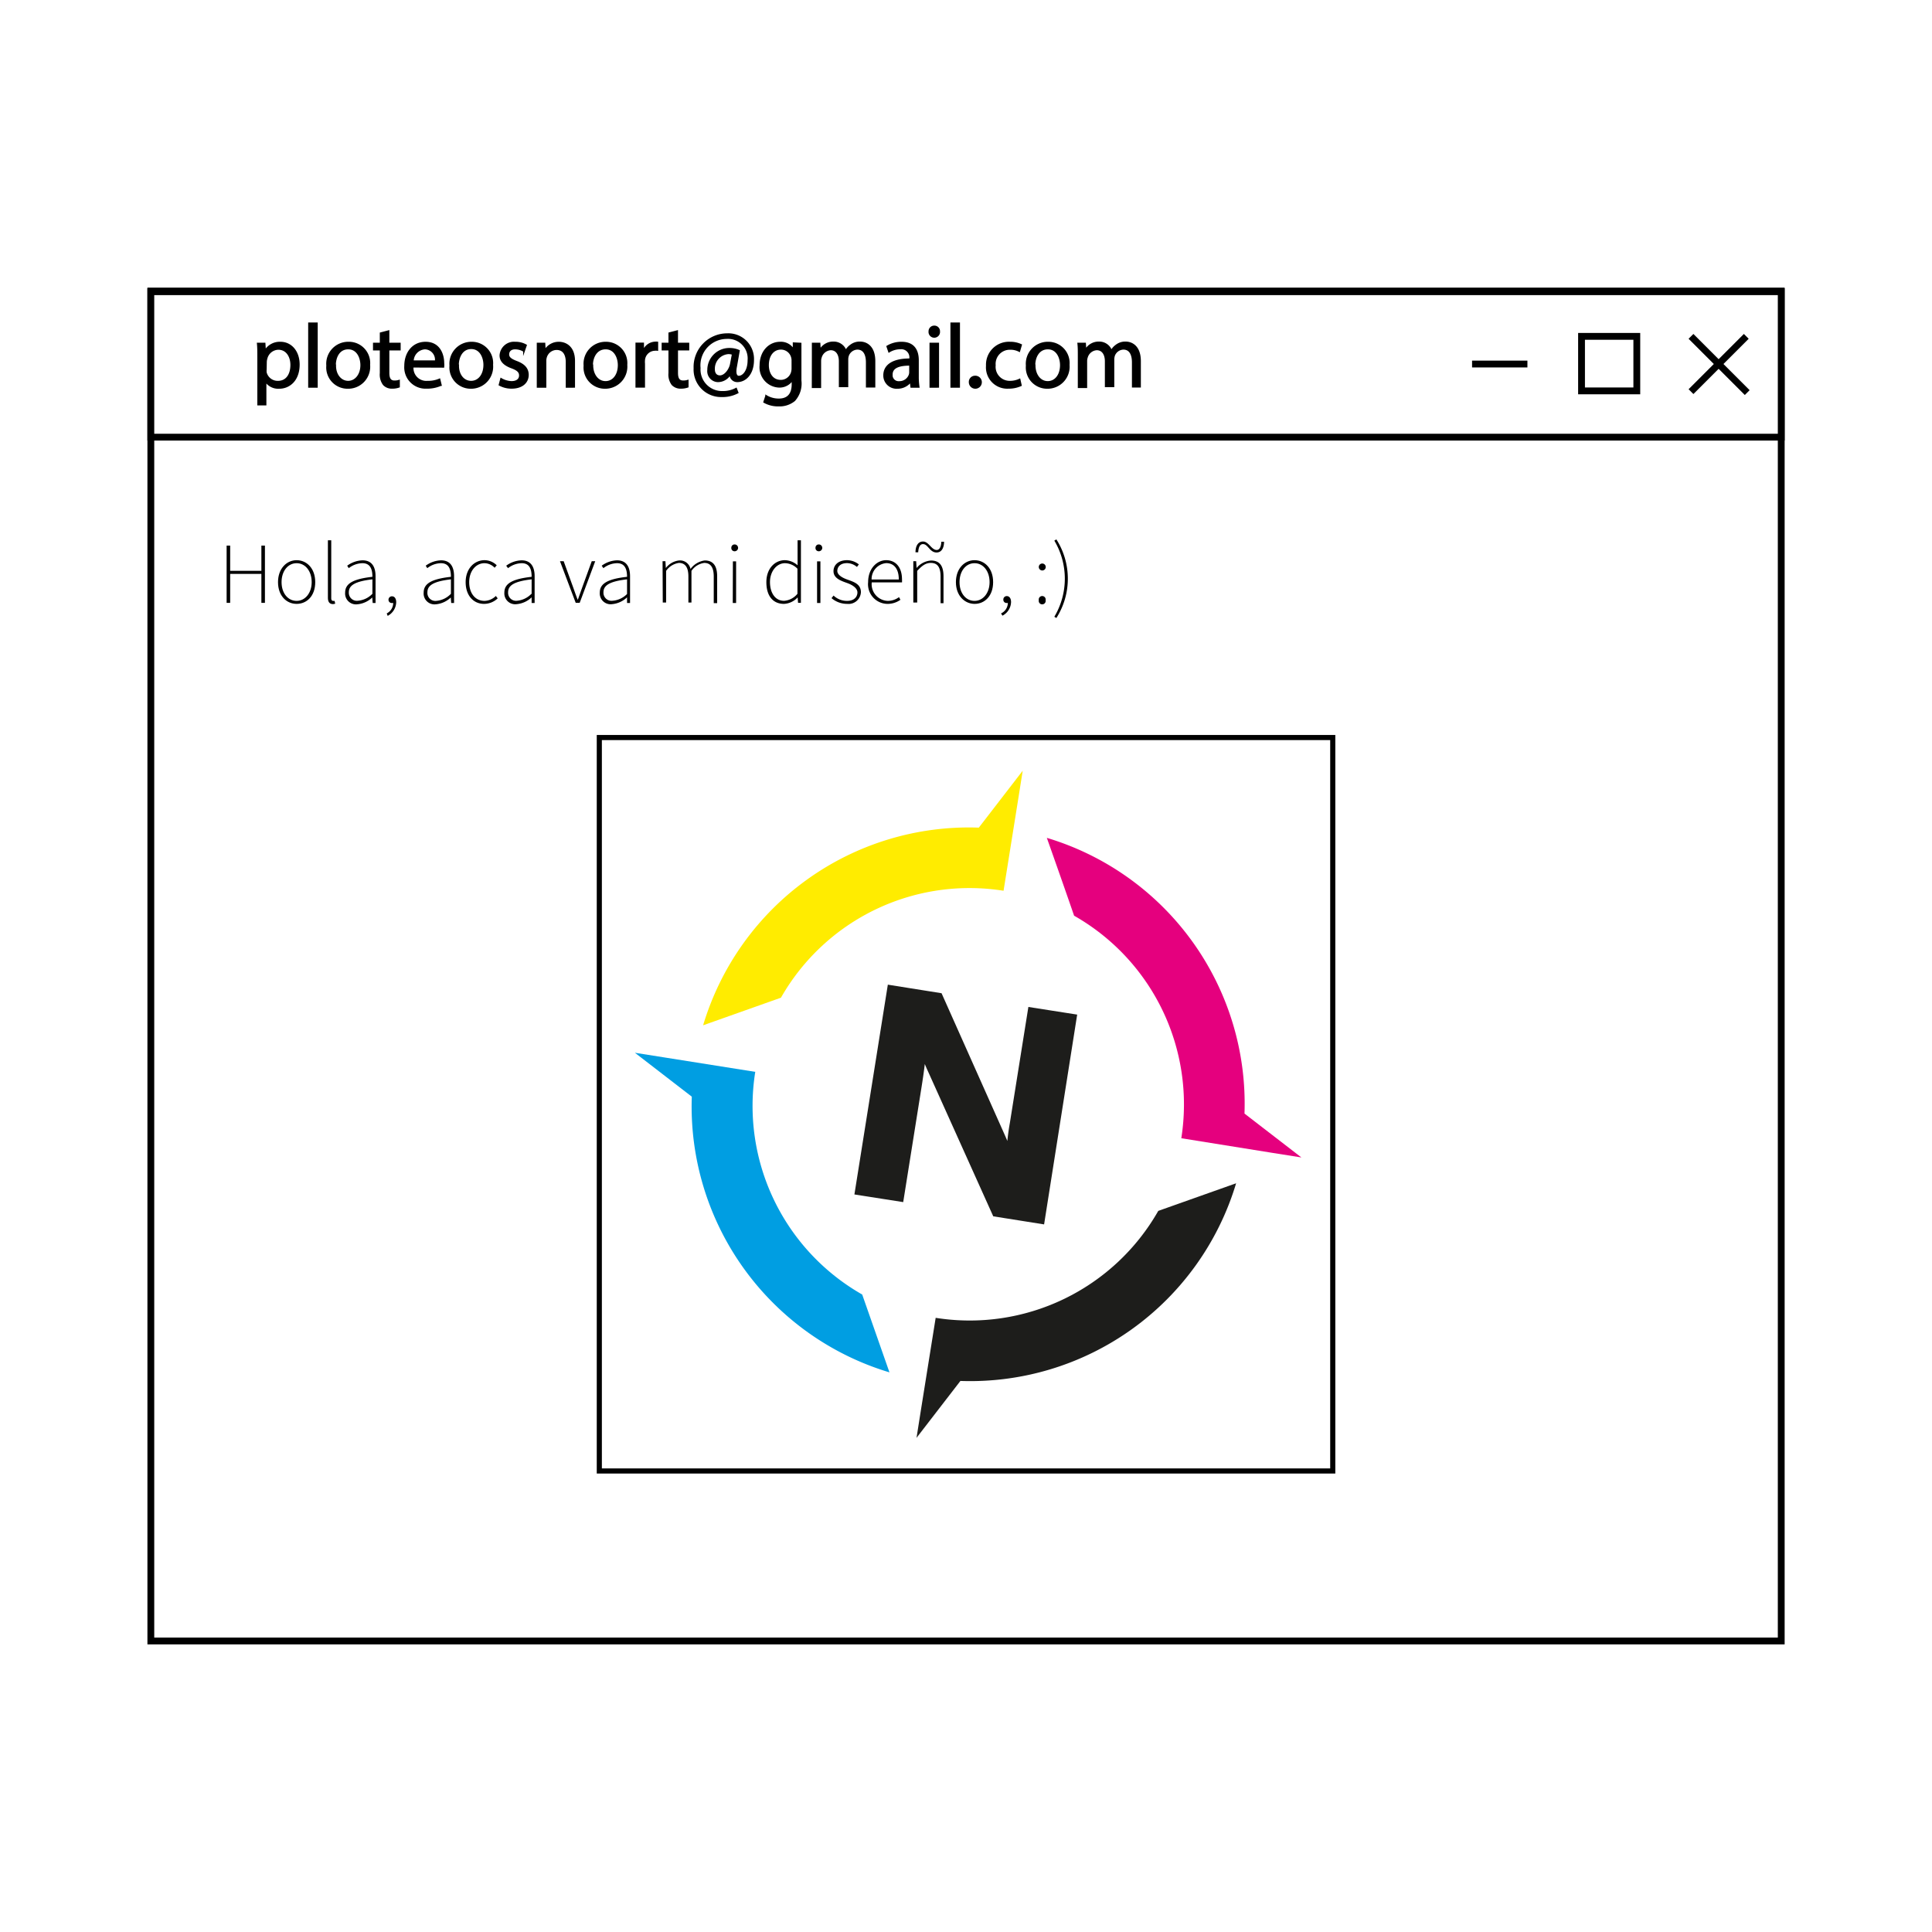 <svg id="Capa_1" data-name="Capa 1" xmlns="http://www.w3.org/2000/svg" viewBox="0 0 283.46 283.46"><defs><style>.cls-1,.cls-3{fill:#fff;}.cls-10,.cls-2{fill:none;}.cls-10,.cls-2,.cls-3,.cls-4{stroke:#000;}.cls-10,.cls-2,.cls-3,.cls-4,.cls-9{stroke-miterlimit:10;}.cls-4{stroke-width:0.25px;}.cls-5{fill:#ffec00;}.cls-6{fill:#009ee2;}.cls-7,.cls-9{fill:#1d1d1b;}.cls-8{fill:#e5007e;}.cls-9{stroke:#1d1d1b;stroke-width:0.79px;}.cls-10{stroke-width:0.75px;}</style></defs><title>stickers_ft1</title><rect class="cls-1" width="283.46" height="283.46"/><path d="M33.25,80.05h.52v3.7h4.58v-3.7h.52v8.4h-.52V84.2H33.77v4.25h-.52Z"/><path d="M40.79,85.41c0-2,1.27-3.22,2.73-3.22s2.73,1.17,2.73,3.22S45,88.6,43.52,88.6,40.79,87.42,40.79,85.41Zm4.94,0c0-1.64-.95-2.78-2.21-2.78s-2.21,1.14-2.21,2.78.95,2.75,2.21,2.75S45.73,87,45.73,85.41Z"/><path d="M48.11,87.68V79.27h.49v8.49c0,.27.11.4.26.4a.79.79,0,0,0,.23,0l.09.41a1.21,1.21,0,0,1-.38.06C48.35,88.6,48.11,88.32,48.11,87.68Z"/><path d="M50.64,86.94c0-1.36,1.24-2,4-2.31,0-1-.24-2-1.47-2a3.33,3.33,0,0,0-2,.73L50.94,83a4,4,0,0,1,2.25-.79c1.45,0,1.91,1.06,1.91,2.33v3.93h-.42l-.06-.81h0a3.63,3.63,0,0,1-2.19,1A1.59,1.59,0,0,1,50.64,86.94Zm4,.21V85c-2.57.3-3.46.89-3.46,1.89a1.18,1.18,0,0,0,1.33,1.25A3.32,3.32,0,0,0,54.61,87.15Z"/><path d="M56.74,90a1.73,1.73,0,0,0,.95-1.58l-.16-.73.44.58a.46.46,0,0,1-.43.2A.47.47,0,0,1,57,88a.5.5,0,0,1,.52-.51c.37,0,.61.33.61.87a2.34,2.34,0,0,1-1.25,2Z"/><path d="M62.16,86.94c0-1.36,1.24-2,4-2.31,0-1-.24-2-1.47-2a3.33,3.33,0,0,0-2,.73L62.46,83a4,4,0,0,1,2.25-.79c1.45,0,1.91,1.06,1.91,2.33v3.93H66.2l-.06-.81h0a3.63,3.63,0,0,1-2.19,1A1.59,1.59,0,0,1,62.16,86.94Zm4,.21V85c-2.57.3-3.45.89-3.45,1.89A1.17,1.17,0,0,0,64,88.16,3.32,3.32,0,0,0,66.13,87.15Z"/><path d="M68.32,85.41c0-2,1.29-3.22,2.77-3.22a2.54,2.54,0,0,1,1.79.75l-.31.36a2.09,2.09,0,0,0-1.48-.67c-1.26,0-2.25,1.14-2.25,2.78s.89,2.75,2.25,2.75a2.47,2.47,0,0,0,1.66-.72l.27.35a2.91,2.91,0,0,1-2,.81C69.5,88.6,68.32,87.42,68.32,85.41Z"/><path d="M74,86.94c0-1.36,1.24-2,4-2.31,0-1-.23-2-1.46-2a3.36,3.36,0,0,0-2,.73L74.27,83a4,4,0,0,1,2.26-.79c1.44,0,1.91,1.06,1.91,2.33v3.93H78L78,87.64h0a3.63,3.63,0,0,1-2.19,1A1.59,1.59,0,0,1,74,86.94Zm4,.21V85c-2.57.3-3.45.89-3.45,1.89a1.17,1.17,0,0,0,1.32,1.25A3.32,3.32,0,0,0,77.94,87.15Z"/><path d="M82.16,82.34h.54l1.41,3.88c.2.58.42,1.2.63,1.74h.05c.2-.54.42-1.16.62-1.74l1.41-3.88h.51l-2.28,6.11h-.58Z"/><path d="M88,86.94c0-1.36,1.23-2,4-2.31,0-1-.24-2-1.47-2a3.33,3.33,0,0,0-2,.73L88.28,83a4,4,0,0,1,2.25-.79c1.44,0,1.91,1.06,1.91,2.33v3.93H92L92,87.64h0a3.66,3.66,0,0,1-2.19,1A1.59,1.59,0,0,1,88,86.94Zm4,.21V85c-2.58.3-3.46.89-3.46,1.89a1.18,1.18,0,0,0,1.33,1.25A3.34,3.34,0,0,0,92,87.15Z"/><path d="M97.21,82.34h.42l.06,1h0a2.85,2.85,0,0,1,1.94-1.11,1.57,1.57,0,0,1,1.68,1.25,3.09,3.09,0,0,1,2.09-1.25c1.21,0,1.82.75,1.82,2.33v3.93h-.5V84.59c0-1.32-.44-2-1.4-2a2.71,2.71,0,0,0-1.87,1.17v4.64H101V84.59c0-1.32-.44-2-1.4-2a2.77,2.77,0,0,0-1.87,1.17v4.64h-.49Z"/><path d="M107.3,80.36a.47.47,0,0,1,.49-.48.48.48,0,1,1,0,1A.47.47,0,0,1,107.3,80.36Zm.23,2H108v6.11h-.49Z"/><path d="M112.44,85.41c0-2,1.25-3.22,2.72-3.22a2.9,2.9,0,0,1,1.86.75l0-1.13V79.27h.49v9.18h-.42l-.06-.8h0a2.93,2.93,0,0,1-2,.95C113.43,88.6,112.44,87.47,112.44,85.41ZM117,87.12V83.44a2.62,2.62,0,0,0-1.82-.81c-1.25,0-2.21,1.22-2.21,2.77s.74,2.75,2.07,2.75A2.78,2.78,0,0,0,117,87.12Z"/><path d="M119.65,80.36a.47.47,0,0,1,.49-.48.48.48,0,1,1,0,1A.47.47,0,0,1,119.65,80.36Zm.23,2h.49v6.11h-.49Z"/><path d="M122,87.76l.3-.38a2.83,2.83,0,0,0,2,.78c1,0,1.5-.58,1.5-1.24s-.8-1.13-1.51-1.38c-.93-.33-2-.7-2-1.74,0-.87.68-1.61,2-1.61a2.82,2.82,0,0,1,1.72.62l-.28.37a2.3,2.3,0,0,0-1.46-.56c-1,0-1.42.57-1.42,1.15s.73,1,1.46,1.26c1,.36,2,.67,2,1.86a1.81,1.81,0,0,1-2,1.71A3.52,3.52,0,0,1,122,87.76Z"/><path d="M127.37,85.41c0-2,1.29-3.22,2.65-3.22s2.32,1,2.32,2.82a3.39,3.39,0,0,1,0,.44h-4.44a2.45,2.45,0,0,0,2.34,2.71,2.75,2.75,0,0,0,1.66-.55l.21.39a3.25,3.25,0,0,1-1.91.6A2.88,2.88,0,0,1,127.37,85.41Zm4.5-.39c0-1.6-.73-2.4-1.85-2.4a2.35,2.35,0,0,0-2.14,2.4Z"/><path d="M134,82.34h.42l.06,1h0a3,3,0,0,1,2.11-1.1c1.26,0,1.84.75,1.84,2.33v3.93H138V84.59c0-1.32-.42-2-1.43-2-.74,0-1.28.39-2,1.17v4.64H134Zm1.41-2.51c-.46,0-.66.53-.69,1.2l-.4,0c0-.77.28-1.58,1.11-1.58s1.23,1.24,2,1.24c.46,0,.66-.56.68-1.21l.4,0c0,.76-.28,1.58-1.1,1.58C136.41,81.06,136.15,79.83,135.43,79.83Z"/><path d="M140.25,85.41c0-2,1.27-3.22,2.73-3.22s2.73,1.17,2.73,3.22S144.45,88.6,143,88.6,140.25,87.42,140.25,85.41Zm4.94,0c0-1.64-.95-2.78-2.21-2.78s-2.2,1.14-2.2,2.78.94,2.75,2.2,2.75S145.19,87,145.19,85.41Z"/><path d="M146.87,90a1.72,1.72,0,0,0,1-1.58l-.17-.73.45.58a.46.46,0,0,1-.43.2.47.47,0,0,1-.51-.5.49.49,0,0,1,.51-.51c.37,0,.62.33.62.87a2.33,2.33,0,0,1-1.26,2Z"/><path d="M152.41,83.16a.51.51,0,1,1,.51.54A.52.52,0,0,1,152.41,83.16Zm0,4.9a.51.51,0,1,1,1,0,.51.51,0,1,1-1,0Z"/><path d="M154.69,90.49a10.9,10.9,0,0,0,0-11.17l.3-.18a10.73,10.73,0,0,1,0,11.53Z"/><rect class="cls-2" x="22.13" y="42.7" width="239.21" height="198.06"/><rect class="cls-3" x="22.13" y="42.8" width="239.21" height="21.34"/><path class="cls-4" d="M37.88,52.48c0-.81,0-1.47-.06-2.07h1l.07,1.09h0a2.49,2.49,0,0,1,2.26-1.23c1.53,0,2.69,1.29,2.69,3.22,0,2.29-1.4,3.42-2.88,3.42a2.22,2.22,0,0,1-2-1h0v3.45H37.88ZM39,54.18a2.42,2.42,0,0,0,0,.47A1.78,1.78,0,0,0,40.8,56c1.22,0,1.93-1,1.93-2.46,0-1.26-.67-2.35-1.89-2.35a1.83,1.83,0,0,0-1.74,1.42,1.93,1.93,0,0,0-.08.47Z"/><path class="cls-4" d="M45.34,47.44h1.15v9.32H45.34Z"/><path class="cls-4" d="M54.18,53.53A3.11,3.11,0,0,1,51,56.91,3,3,0,0,1,48,53.64a3.1,3.1,0,0,1,3.15-3.37A3,3,0,0,1,54.18,53.53Zm-5,.07C49.15,55,50,56,51.08,56S53,55,53,53.57c0-1.08-.54-2.44-1.91-2.44S49.15,52.4,49.15,53.6Z"/><path class="cls-4" d="M57,48.59v1.82h1.66v.88H57v3.42c0,.79.23,1.24.87,1.24a2.15,2.15,0,0,0,.67-.09l0,.88a2.87,2.87,0,0,1-1,.16,1.61,1.61,0,0,1-1.24-.49,2.42,2.42,0,0,1-.45-1.66V51.29h-1v-.88h1V48.89Z"/><path class="cls-4" d="M60.55,53.8A2,2,0,0,0,62.72,56a4.18,4.18,0,0,0,1.76-.33l.2.82a5,5,0,0,1-2.11.41,3,3,0,0,1-3.13-3.2c0-1.93,1.14-3.43,3-3.43,2.07,0,2.61,1.82,2.61,3a2.56,2.56,0,0,1,0,.55ZM63.93,53a1.64,1.64,0,0,0-1.59-1.87A1.89,1.89,0,0,0,60.57,53Z"/><path class="cls-4" d="M72.22,53.53a3.11,3.11,0,0,1-3.15,3.38,3,3,0,0,1-3-3.27,3.1,3.1,0,0,1,3.15-3.37A3,3,0,0,1,72.22,53.53Zm-5,.07C67.19,55,68,56,69.12,56s1.93-1,1.93-2.47c0-1.08-.54-2.44-1.91-2.44S67.19,52.4,67.19,53.6Z"/><path class="cls-4" d="M73.52,55.59a3.22,3.22,0,0,0,1.53.45c.84,0,1.23-.42,1.23-.95s-.33-.84-1.18-1.16c-1.14-.41-1.69-1-1.68-1.8a2,2,0,0,1,2.19-1.86,3.06,3.06,0,0,1,1.56.39l-.29.84a2.52,2.52,0,0,0-1.3-.37c-.68,0-1,.39-1,.87s.37.76,1.2,1.08c1.1.41,1.66,1,1.67,1.91,0,1.12-.88,1.91-2.38,1.91a3.66,3.66,0,0,1-1.78-.44Z"/><path class="cls-4" d="M78.88,52.13c0-.66,0-1.19,0-1.72h1l.06,1.05h0A2.33,2.33,0,0,1,82,50.27c.87,0,2.24.52,2.24,2.7v3.79H83.13V53.1c0-1-.39-1.88-1.47-1.88a1.64,1.64,0,0,0-1.55,1.18,1.75,1.75,0,0,0-.08.54v3.82H78.88Z"/><path class="cls-4" d="M91.91,53.53a3.12,3.12,0,0,1-3.16,3.38,3,3,0,0,1-3-3.27,3.1,3.1,0,0,1,3.15-3.37A3,3,0,0,1,91.91,53.53Zm-5,.07c0,1.39.8,2.44,1.93,2.44s1.93-1,1.93-2.47c0-1.08-.54-2.44-1.91-2.44S86.87,52.4,86.87,53.6Z"/><path class="cls-4" d="M93.36,52.39c0-.75,0-1.39,0-2h1l0,1.25h0a1.92,1.92,0,0,1,1.76-1.39,1.51,1.51,0,0,1,.32,0v1.09a1.46,1.46,0,0,0-.39,0,1.61,1.61,0,0,0-1.54,1.48,3,3,0,0,0,0,.54v3.39H93.36Z"/><path class="cls-4" d="M99.35,48.59v1.82H101v.88H99.35v3.42c0,.79.23,1.24.88,1.24a2.2,2.2,0,0,0,.67-.09l0,.88a2.91,2.91,0,0,1-1,.16,1.65,1.65,0,0,1-1.25-.49,2.42,2.42,0,0,1-.45-1.66V51.29h-1v-.88h1V48.89Z"/><path class="cls-4" d="M108.22,57.6a4.76,4.76,0,0,1-2.33.53,3.91,3.91,0,0,1-4-4.1,4.81,4.81,0,0,1,4.8-5,3.64,3.64,0,0,1,3.81,3.79c0,2-1.1,3.12-2.33,3.12a1,1,0,0,1-1-1.15h0a2.06,2.06,0,0,1-1.86,1.15,1.48,1.48,0,0,1-1.41-1.65,3.1,3.1,0,0,1,3.1-3.11,3.42,3.42,0,0,1,1.41.28L108,53.79c-.2,1,0,1.46.39,1.47.68,0,1.42-.87,1.42-2.39a3,3,0,0,0-3.19-3.27A4,4,0,0,0,102.66,54,3.28,3.28,0,0,0,106,57.5a4.12,4.12,0,0,0,2-.47Zm-.71-5.66a1.84,1.84,0,0,0-.66-.11,2.27,2.27,0,0,0-2.09,2.37c0,.58.3,1,.87,1,.76,0,1.46-1,1.6-1.78Z"/><path class="cls-4" d="M117.46,50.41c0,.45,0,1,0,1.74v3.69a3.67,3.67,0,0,1-.91,2.9,3.41,3.41,0,0,1-2.31.76,4.11,4.11,0,0,1-2.12-.52l.29-.89a3.5,3.5,0,0,0,1.87.51c1.17,0,2-.62,2-2.22v-.71h0a2.23,2.23,0,0,1-2,1.07,2.85,2.85,0,0,1-2.71-3.11c0-2.15,1.4-3.36,2.87-3.36a2.13,2.13,0,0,1,2,1.09h0l0-1Zm-1.2,2.5a1.72,1.72,0,0,0-.07-.52,1.66,1.66,0,0,0-1.62-1.22c-1.1,0-1.89.93-1.89,2.4,0,1.24.64,2.29,1.88,2.29a1.69,1.69,0,0,0,1.61-1.19,2.11,2.11,0,0,0,.09-.62Z"/><path class="cls-4" d="M119.24,52.13c0-.66,0-1.19,0-1.72h1l.06,1h0a2.18,2.18,0,0,1,2-1.17,1.86,1.86,0,0,1,1.79,1.27h0a2.43,2.43,0,0,1,.72-.82,2.13,2.13,0,0,1,1.39-.45c.85,0,2.1.55,2.1,2.75v3.74h-1.13V53.17c0-1.23-.45-2-1.38-2a1.51,1.51,0,0,0-1.37,1,1.81,1.81,0,0,0-.09.58v3.93h-1.13V53c0-1-.45-1.74-1.32-1.74a1.6,1.6,0,0,0-1.44,1.16,1.73,1.73,0,0,0-.09.56v3.83h-1.12Z"/><path class="cls-4" d="M133.7,56.76l-.1-.8h0a2.37,2.37,0,0,1-1.94.95,1.82,1.82,0,0,1-1.94-1.83c0-1.53,1.37-2.38,3.82-2.36v-.14a1.31,1.31,0,0,0-1.45-1.46,3.12,3.12,0,0,0-1.65.47l-.26-.76a4,4,0,0,1,2.09-.56c1.94,0,2.41,1.33,2.41,2.6v2.37a10.11,10.11,0,0,0,.1,1.52Zm-.18-3.24c-1.25,0-2.68.2-2.68,1.43a1,1,0,0,0,1.08,1.1A1.59,1.59,0,0,0,133.46,55a1.29,1.29,0,0,0,.06-.37Z"/><path class="cls-4" d="M137.79,48.62a.72.72,0,1,1-1.43,0,.7.7,0,0,1,.72-.72A.69.69,0,0,1,137.79,48.62Zm-1.29,8.14V50.41h1.15v6.35Z"/><path class="cls-4" d="M139.57,47.44h1.15v9.32h-1.15Z"/><path class="cls-4" d="M142.27,56.08a.78.78,0,0,1,.78-.83.83.83,0,1,1-.78.83Z"/><path class="cls-4" d="M149.78,56.53a4.34,4.34,0,0,1-1.82.37,3,3,0,0,1-3.17-3.24,3.24,3.24,0,0,1,3.41-3.39,3.68,3.68,0,0,1,1.61.34l-.26.89a2.78,2.78,0,0,0-1.35-.31,2.2,2.2,0,0,0-2.24,2.4A2.18,2.18,0,0,0,148.17,56a3.25,3.25,0,0,0,1.42-.31Z"/><path class="cls-4" d="M156.8,53.53a3.11,3.11,0,0,1-3.16,3.38,3,3,0,0,1-3-3.27,3.1,3.1,0,0,1,3.15-3.37A3,3,0,0,1,156.8,53.53Zm-5,.07c0,1.39.79,2.44,1.92,2.44s1.93-1,1.93-2.47c0-1.08-.54-2.44-1.91-2.44S151.77,52.4,151.77,53.6Z"/><path class="cls-4" d="M158.26,52.13c0-.66,0-1.19-.06-1.72h1l.06,1h0a2.18,2.18,0,0,1,2-1.17,1.86,1.86,0,0,1,1.79,1.27h0a2.43,2.43,0,0,1,.72-.82,2.13,2.13,0,0,1,1.39-.45c.85,0,2.1.55,2.1,2.75v3.74H166.2V53.17c0-1.23-.45-2-1.38-2a1.51,1.51,0,0,0-1.37,1,2.13,2.13,0,0,0-.09.58v3.93h-1.13V53c0-1-.45-1.74-1.32-1.74a1.6,1.6,0,0,0-1.44,1.16,1.73,1.73,0,0,0-.09.56v3.83h-1.12Z"/><rect class="cls-2" x="232.04" y="49.35" width="8.11" height="8"/><line class="cls-2" x1="215.98" y1="53.41" x2="224.1" y2="53.41"/><line class="cls-2" x1="248.1" y1="49.35" x2="256.35" y2="57.6"/><line class="cls-2" x1="248.1" y1="57.46" x2="256.21" y2="49.35"/><path class="cls-5" d="M149.39,117.25l.66-4.17-6.44,8.35a40.71,40.71,0,0,0-40.45,29l11.42-4.05a31.83,31.83,0,0,1,32.66-15.69Z"/><path class="cls-6" d="M97.32,155.12l-4.17-.66,8.35,6.44a40.73,40.73,0,0,0,29,40.45l-4-11.42a31.84,31.84,0,0,1-15.69-32.67Z"/><path class="cls-7" d="M135.13,206.79l-.66,4.17,6.44-8.35a40.73,40.73,0,0,0,40.45-29l-11.42,4.05a31.83,31.83,0,0,1-32.66,15.69Z"/><path class="cls-8" d="M186.77,169.16l4.17.66-8.35-6.44a40.73,40.73,0,0,0-29-40.45c1.51,4.26,3.17,9,4,11.42A31.84,31.84,0,0,1,173.32,167Z"/><path class="cls-9" d="M152.86,179.19,146,178.1l-9.38-20.84a28,28,0,0,1-1.11-2.73l-.08,0c-.06,1.08-.26,2.71-.61,4.89l-2.63,16.5-6.38-1,4.78-30,7.28,1.16,9,20.18c.41.91.79,1.81,1.12,2.69l.08,0a34.17,34.17,0,0,1,.49-4.16l2.65-16.6,6.38,1Z"/><rect class="cls-10" x="87.93" y="108.21" width="107.61" height="107.61"/></svg>